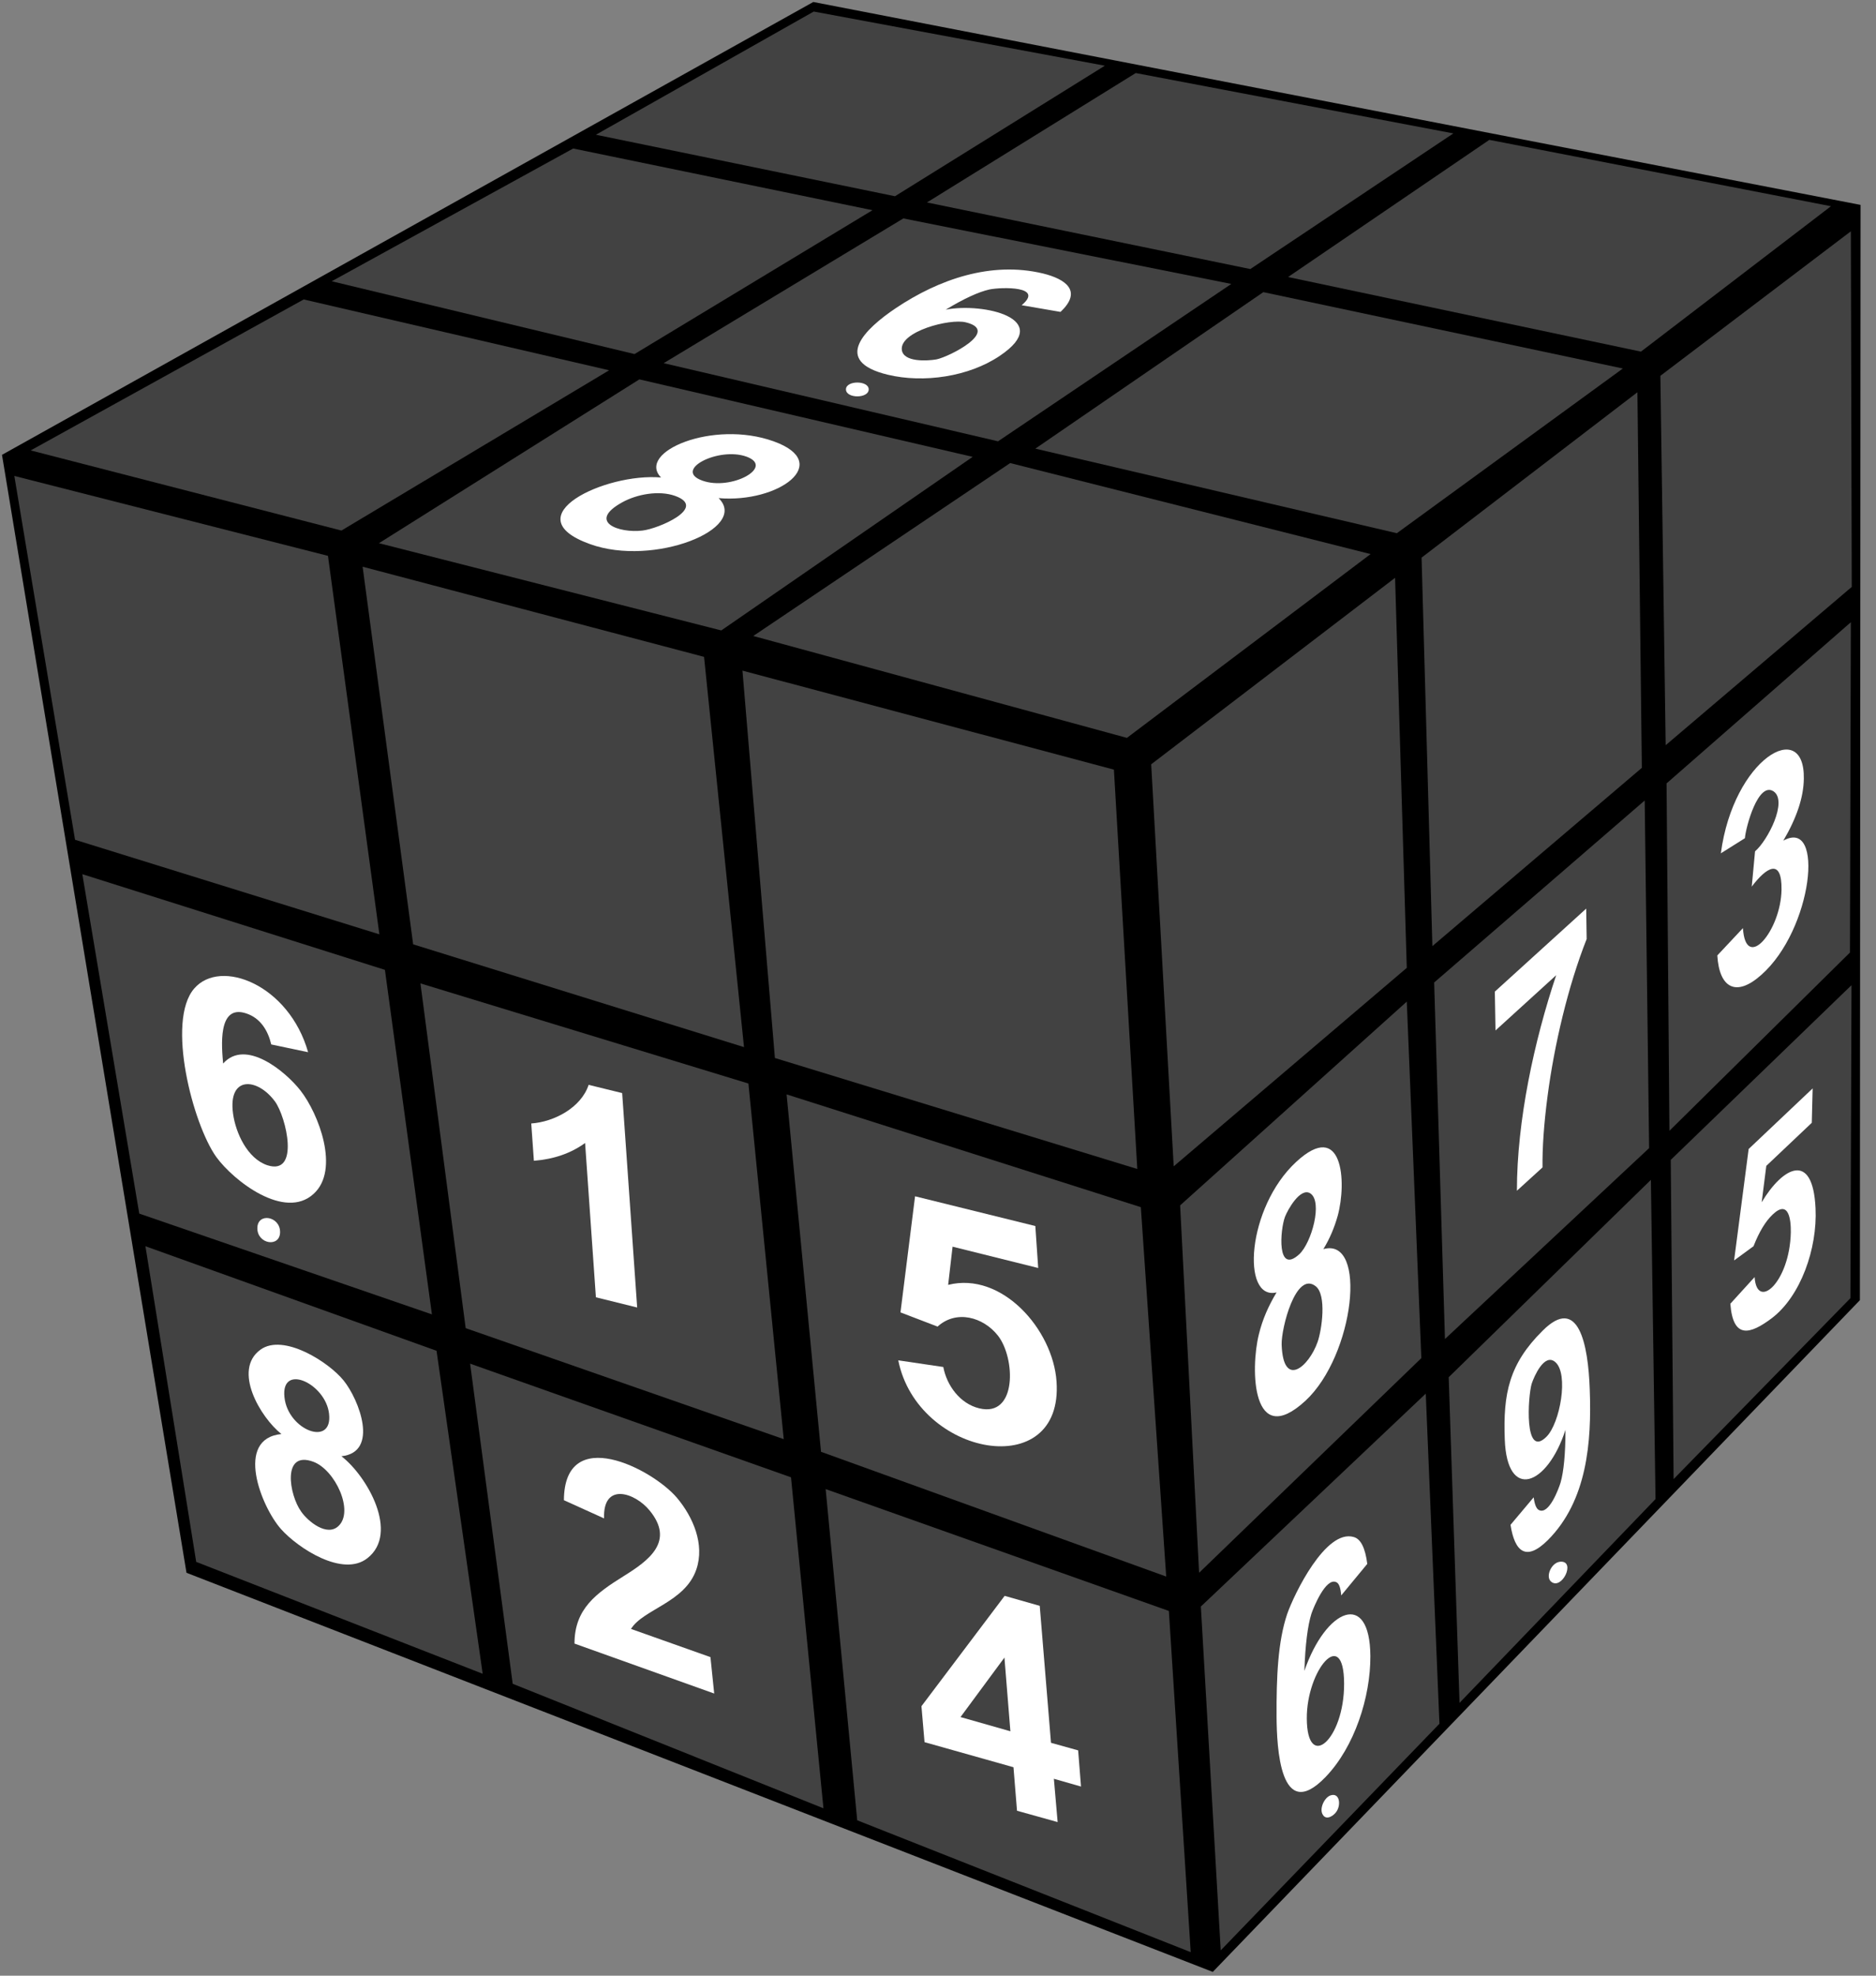 <?xml version="1.0" encoding="UTF-8"?>
<svg width="95px" height="100px" viewBox="0 0 95 100" version="1.1" xmlns="http://www.w3.org/2000/svg" xmlns:xlink="http://www.w3.org/1999/xlink">
    <rect x="0" y="0" width="95" height="100" fill="#808080" stroke="none"/>
    <title>sudoku_5_5</title>
    <g id="Sudoku" stroke="none" stroke-width="1" fill="none" fill-rule="evenodd">
        <g id="sudoku_5_5" fill-rule="nonzero">
            <polygon id="Path" fill="#000000" points="0.101 23.022 41.185 0.101 94.218 10.371 94.184 65.809 61.415 99.809 9.444 79.607"></polygon>
            <polygon id="Path" fill="#424242" points="51.155 23.438 69.406 28.045 57.067 37.348 38.145 32.191"></polygon>
            <polygon id="Path" fill="#424242" points="63.974 14.787 82.181 18.652 70.736 26.989 52.429 22.708"></polygon>
            <polygon id="Path" fill="#424242" points="75.419 7.079 92.72 10.438 83.097 17.798 65.226 14.022"></polygon>
            <polygon id="Path" fill="#424242" points="57.514 3.697 73.597 6.753 63.315 13.618 46.941 10.247"></polygon>
            <polygon id="Path" fill="#424242" points="45.745 11.056 62.354 14.371 50.54 22.337 33.608 18.382"></polygon>
            <polygon id="Path" fill="#424242" points="32.378 19.202 49.255 23.124 36.525 31.91 19.19 27.494"></polygon>
            <polygon id="Path" fill="#424242" points="15.379 15.157 30.847 18.742 17.29 26.854 1.554 22.798"></polygon>
            <polygon id="Path" fill="#424242" points="29.025 7.517 44.181 10.64 32.132 17.921 16.798 14.236"></polygon>
            <polygon id="Path" fill="#424242" points="41.208 0.584 55.949 3.326 45.321 9.933 30.176 6.82"></polygon>
            <polygon id="Path" fill="#424242" points="37.598 33.944 56.408 38.955 57.592 59.169 39.241 53.551"></polygon>
            <polygon id="Path" fill="#424242" points="18.363 28.685 35.653 33.247 37.676 53 20.922 47.798"></polygon>
            <polygon id="Path" fill="#424242" points="0.726 24.09 16.608 28.135 19.212 47.292 3.8 42.506"></polygon>
            <polygon id="Path" fill="#424242" points="39.833 55.393 57.771 61.101 59.056 79.798 41.576 73.483"></polygon>
            <polygon id="Path" fill="#424242" points="21.291 49.775 37.899 54.843 39.688 72.843 23.582 67.225"></polygon>
            <polygon id="Path" fill="#424242" points="4.169 44.247 19.492 49.09 21.872 66.528 7.052 61.427"></polygon>
            <polygon id="Path" fill="#424242" points="41.811 75.371 59.191 81.539 60.297 98.809 43.409 92.135"></polygon>
            <polygon id="Path" fill="#424242" points="23.806 69.022 40.056 74.775 41.699 91.528 25.963 85.225"></polygon>
            <polygon id="Path" fill="#424242" points="7.365 63.079 22.107 68.371 24.443 84.719 9.936 79.056"></polygon>
            <polygon id="Path" fill="#424242" points="58.296 38.685 70.646 29.247 71.239 48.989 59.436 59.034"></polygon>
            <polygon id="Path" fill="#424242" points="71.988 28.225 82.918 19.854 83.142 38.865 72.535 47.888"></polygon>
            <polygon id="Path" fill="#424242" points="84.081 19.022 93.726 11.708 93.771 29.708 84.349 37.719"></polygon>
            <polygon id="Path" fill="#424242" points="59.761 61.011 71.239 50.697 71.976 68.742 60.722 79.607"></polygon>
            <polygon id="Path" fill="#424242" points="72.625 49.73 83.287 40.517 83.511 58.112 73.172 67.775"></polygon>
            <polygon id="Path" fill="#424242" points="84.394 39.652 93.726 31.494 93.681 48.213 84.539 57.236"></polygon>
            <polygon id="Path" fill="#424242" points="60.811 81.315 72.2 70.539 72.893 87.247 61.817 98.719"></polygon>
            <polygon id="Path" fill="#424242" points="73.362 69.708 83.6 59.719 83.835 75.876 73.91 86.191"></polygon>
            <polygon id="Path" fill="#424242" points="84.606 58.708 93.759 49.865 93.704 65.708 84.751 74.865"></polygon>
            <path d="M53.703,15.787 L51.736,15.449 C52.909,14.472 50.708,14.528 50.104,14.652 C49.556,14.775 48.819,15.112 47.891,15.674 C49.791,15.303 53.424,16.135 50.629,18.011 C49.065,19.067 46.774,19.404 44.952,18.966 C42.091,18.27 43.823,16.629 45.365,15.596 C47.545,14.135 50.194,13.213 52.82,13.843 C53.96,14.124 54.832,14.73 53.703,15.787 L53.703,15.787 Z M45.667,17.697 C45.734,18.348 46.975,18.27 47.422,18.191 C48.081,18.056 50.663,16.742 48.908,16.315 C48.092,16.112 45.578,16.775 45.667,17.697 L45.667,17.697 Z" id="Shape" fill="#FFFFFF"></path>
            <path d="M33.474,24.169 C32.222,22.876 36.111,21.236 39.174,22.337 C42.214,23.427 39.431,25.472 36.391,25.213 C37.955,26.753 33.105,28.708 29.875,27.539 C25.963,26.135 30.657,23.921 33.474,24.169 L33.474,24.169 Z M35.564,24.326 C37.016,24.854 39.252,23.64 37.799,23.112 C36.391,22.607 34.066,23.787 35.564,24.326 Z M31.506,25.427 C29.718,26.416 31.35,27 32.535,26.854 C33.339,26.764 35.843,25.697 34.189,25.101 C33.373,24.809 32.255,25.011 31.506,25.427 L31.506,25.427 Z" id="Shape" fill="#FFFFFF"></path>
            <path d="M45.488,68.854 L47.768,69.191 C47.947,70.135 48.618,71.045 49.579,71.281 C51.524,71.764 51.423,68.719 50.529,67.596 C49.791,66.663 48.428,66.281 47.478,67.146 L45.6,66.427 L46.338,60.551 L52.429,62.056 L52.574,64.18 L48.238,63.101 L48.014,65.034 C50.741,64.348 53.323,67.303 53.502,69.921 C53.871,75.09 46.461,73.719 45.488,68.854 Z" id="Path" fill="#FFFFFF"></path>
            <path d="M32.266,66.18 L30.176,65.663 L29.629,57.854 C28.914,58.371 28.053,58.674 27.036,58.753 L26.902,56.865 C28.053,56.787 29.428,56.067 29.808,54.91 L31.506,55.326 L32.266,66.18 L32.266,66.18 Z" id="Path" fill="#FFFFFF"></path>
            <path d="M15.602,53.258 L13.736,52.865 C13.568,52.157 13.188,51.528 12.462,51.292 C10.998,50.809 11.232,53.034 11.299,53.831 C12.439,52.551 14.462,54.236 15.211,55.191 C16.139,56.371 17.223,59.213 15.882,60.427 C14.418,61.775 11.836,59.775 10.953,58.562 C9.768,56.91 8.405,51.685 9.835,50.034 C11.176,48.483 14.641,49.854 15.602,53.258 L15.602,53.258 Z M11.802,56.371 C11.936,57.348 12.529,58.64 13.535,58.978 C15.2,59.517 14.496,56.539 13.926,55.753 C13.032,54.539 11.534,54.438 11.802,56.371 Z" id="Shape" fill="#FFFFFF"></path>
            <path d="M51.501,91.652 L51.322,89.449 L46.818,88.18 L46.662,86.36 L50.875,80.775 L52.652,81.281 L53.222,88.213 L54.597,88.596 L54.742,90.427 L53.368,90.034 L53.558,92.225 L51.501,91.652 L51.501,91.652 Z M51.166,87.629 L50.864,83.899 L48.64,86.91 L51.166,87.629 L51.166,87.629 Z" id="Shape" fill="#FFFFFF"></path>
            <path d="M35.977,83.876 L36.167,85.719 L29.092,83.191 C29.092,81.427 30.199,80.64 31.585,79.775 C32.848,78.989 34.189,78.022 32.892,76.449 C32.155,75.551 30.523,75 30.59,76.854 L28.556,75.933 C28.578,72.056 33.026,74.337 34.278,75.809 C35.094,76.775 35.698,78.169 35.262,79.438 C34.692,81.112 32.568,81.449 31.954,82.449 L35.977,83.876 L35.977,83.876 Z" id="Path" fill="#FFFFFF"></path>
            <path d="M14.25,72.584 C13.188,71.742 11.769,69.348 13.188,68.315 C14.351,67.472 16.653,68.944 17.402,69.876 C18.184,70.843 19.212,73.506 17.29,73.708 C18.598,74.719 20.229,77.596 18.609,78.865 C17.368,79.854 15.088,78.36 14.228,77.393 C13.222,76.258 11.869,72.82 14.25,72.584 L14.25,72.584 Z M14.406,70.73 C14.585,72.393 16.854,73.258 16.664,71.562 C16.496,70.022 14.205,68.966 14.406,70.73 Z M15.256,76.517 C15.602,77.011 16.564,77.798 17.145,77.236 C17.938,76.483 16.977,74.404 15.871,73.989 C14.261,73.393 14.641,75.674 15.256,76.517 L15.256,76.517 Z" id="Shape" fill="#FFFFFF"></path>
            <path d="M64.645,65.416 C62.845,65.843 63.136,61.124 65.639,58.809 C67.998,56.629 68.21,59.82 67.741,61.539 C67.573,62.135 67.338,62.697 67.014,63.225 C69.261,62.596 68.59,68.596 66.109,70.899 C63.404,73.393 63.304,69.315 63.751,67.528 C63.929,66.798 64.231,66.101 64.645,65.416 L64.645,65.416 Z M65.796,63.483 C66.422,62.899 66.992,60.82 66.355,60.404 C65.852,60.079 65.204,61.236 65.069,61.596 C64.824,62.258 64.645,64.539 65.796,63.483 Z M64.902,68.056 C64.98,70.315 66.288,69.169 66.724,67.921 C66.936,67.315 67.193,65.539 66.623,65.101 C65.617,64.315 64.879,67.236 64.902,68.056 L64.902,68.056 Z" id="Shape" fill="#FFFFFF"></path>
            <path d="M75.732,52.157 L75.698,50.191 L80.325,45.989 L80.348,47.528 C79.398,49.933 78.705,52.91 78.369,55.472 C78.179,56.91 78.101,58.112 78.112,59.09 L76.816,60.27 C76.816,56.73 77.688,52.697 78.805,49.36 L75.732,52.157 L75.732,52.157 Z" id="Path" fill="#FFFFFF"></path>
            <path d="M86.964,48.36 L88.261,46.978 C88.406,49.225 90.183,47.101 90.216,45.034 C90.239,43.404 89.445,43.899 88.708,44.876 L88.875,43.09 C89.512,42.551 90.541,40.551 89.814,40.056 C89.032,39.539 88.406,41.865 88.361,42.427 L87.143,43.191 C87.78,38.393 91.401,36.292 91.345,39.416 C91.334,40.348 90.988,41.393 90.306,42.551 C92.418,41.371 91.792,47.056 89.188,49.348 C87.914,50.483 87.065,50.011 86.964,48.36 L86.964,48.36 Z" id="Path" fill="#FFFFFF"></path>
            <path d="M69.238,79.157 L67.919,80.753 C67.886,80.36 67.808,80.135 67.662,80.079 C67.137,79.843 66.522,81.348 66.411,81.674 C66.221,82.281 66.098,83.247 66.053,84.573 C67.137,81.427 69.372,80.449 69.395,83.82 C69.406,85.899 68.59,88.427 67.126,89.944 C64.812,92.348 64.656,88.382 64.645,86.91 C64.634,84.876 64.712,83.09 65.181,81.697 C65.528,80.697 67.137,77.371 68.556,77.798 C68.914,77.899 69.138,78.36 69.238,79.157 L69.238,79.157 Z M66.176,86.978 C66.187,89.697 68.076,88.056 68.065,85.213 C68.054,82.281 66.165,84.528 66.176,86.978 Z" id="Shape" fill="#FFFFFF"></path>
            <path d="M76.492,77.18 L77.665,75.787 C77.71,76.146 77.799,76.36 77.922,76.427 C78.436,76.708 78.939,75.337 79.029,75.034 C79.185,74.483 79.275,73.596 79.275,72.371 C78.358,75.213 76.313,75.989 76.201,72.854 C76.112,70.528 76.425,69.034 78.112,67.36 C79.934,65.528 80.426,68.045 80.504,70.326 C80.605,72.989 80.37,75.966 78.381,77.955 C77.285,79.045 76.704,78.551 76.492,77.18 L76.492,77.18 Z M78.761,68.944 C78.213,68.461 77.688,69.663 77.565,70.034 C77.375,70.652 77.162,73.876 78.314,72.719 C78.995,72.045 79.454,69.539 78.761,68.944 L78.761,68.944 Z" id="Shape" fill="#FFFFFF"></path>
            <path d="M87.624,65.989 L88.853,64.64 C88.965,66.36 90.63,64.91 90.686,62.382 C90.697,61.742 90.585,60.697 89.769,61.472 C89.412,61.809 89.088,62.337 88.797,63.079 L87.814,63.798 L88.551,58.157 L91.792,55.09 L91.748,56.831 L89.445,59.011 L89.211,60.854 C90.261,59.09 91.804,58.225 91.938,61.157 C92.038,63.202 91.178,65.618 89.725,66.719 C88.607,67.562 87.758,67.775 87.624,65.989 Z" id="Path" fill="#FFFFFF"></path>
            <path d="M43.991,19.708 C43.991,20.18 42.839,20.18 42.839,19.708 C42.839,19.247 43.991,19.247 43.991,19.708 Z" id="Path" fill="#FFFFFF"></path>
            <path d="M14.183,62.36 C14.183,63.157 13.032,62.978 13.032,62.169 C13.032,61.36 14.183,61.551 14.183,62.36 Z" id="Path" fill="#FFFFFF"></path>
            <path d="M67.372,90.876 C67.83,90.719 67.919,91.326 67.685,91.685 C67.551,91.899 67.159,92.169 66.981,91.843 C66.802,91.551 67.059,90.989 67.372,90.876 Z" id="Path" fill="#FFFFFF"></path>
            <path d="M79.029,79.045 C79.811,79.011 79.085,80.506 78.548,80.056 C78.246,79.809 78.559,79.067 79.029,79.045 Z" id="Path" fill="#FFFFFF"></path>
        </g>
    </g>
</svg>